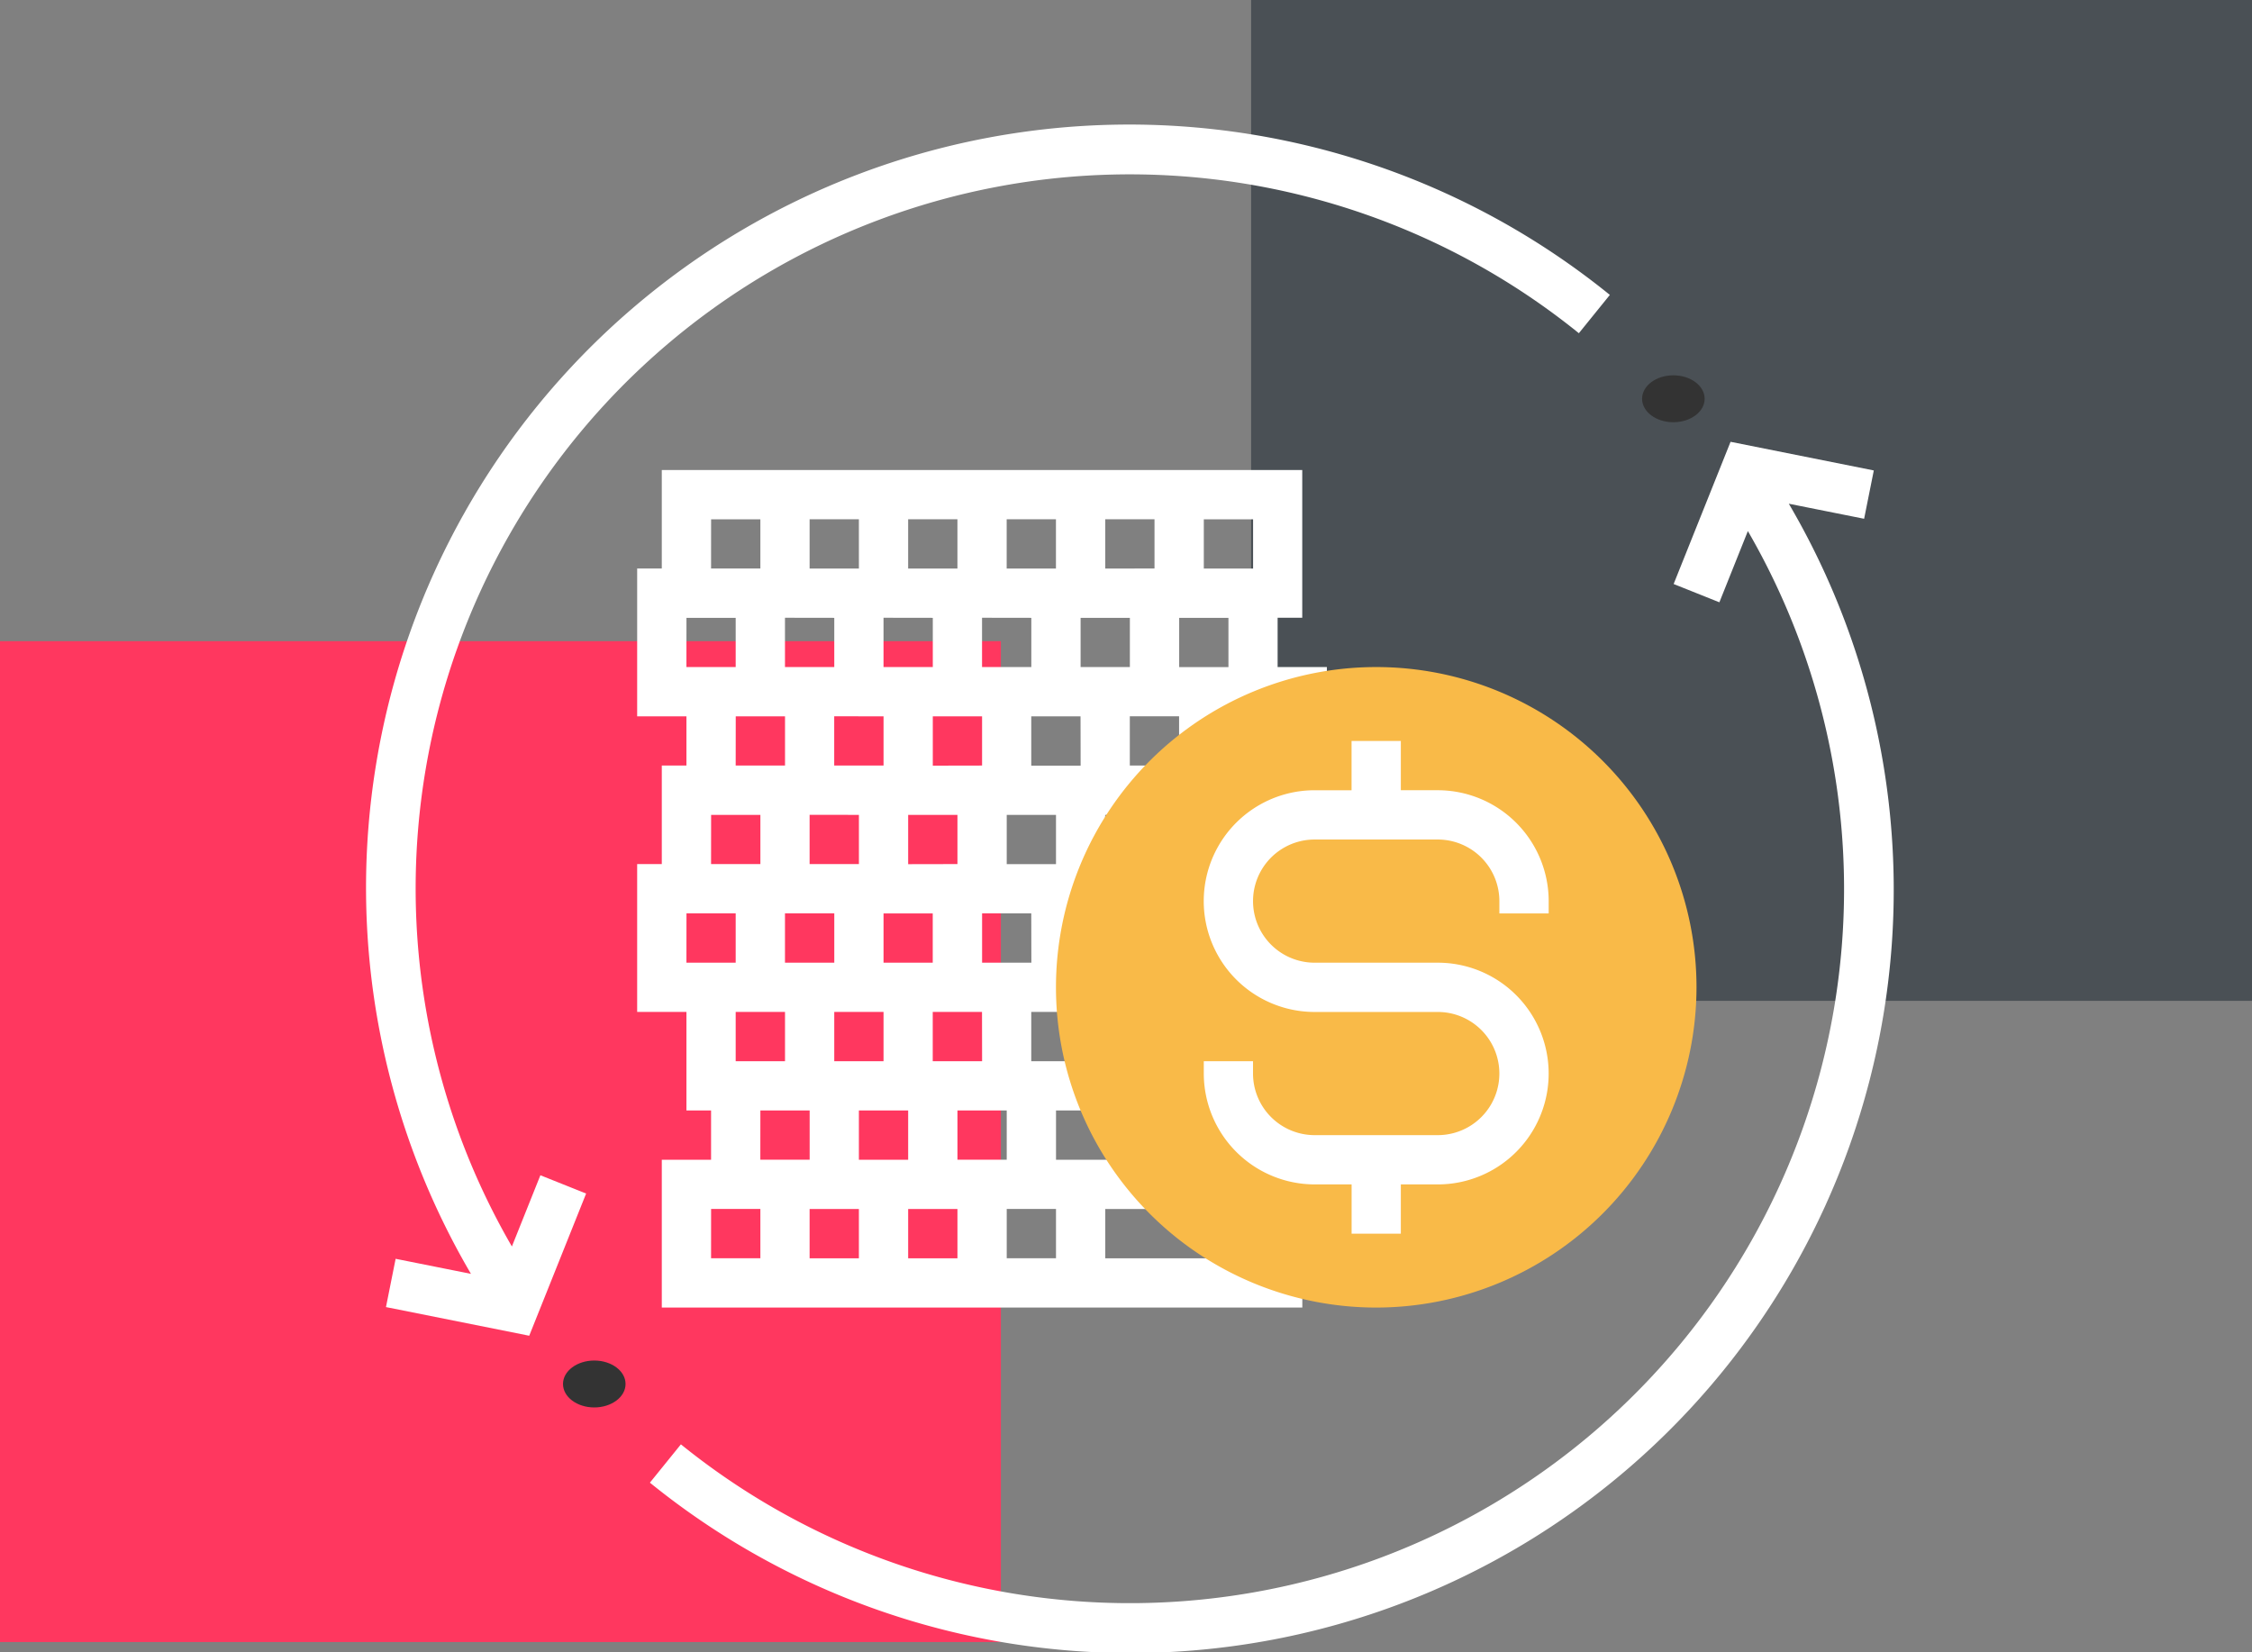 <svg xmlns="http://www.w3.org/2000/svg" width="144" height="105.667" viewBox="0 0 144 105.667">
  <rect x="0" y="0" width="144" height="105.667" fill="#808080" stroke="none"/>
  <g id="Group_5257" data-name="Group 5257" transform="translate(-603 -671)">
    <rect id="Rectangle_2884" data-name="Rectangle 2884" width="64" height="64" transform="translate(603 712)" fill="#ff375f"/>
    <rect id="Rectangle_2885" data-name="Rectangle 2885" width="64" height="64" transform="translate(683 671)" fill="#4a5055"/>
    <g id="_015-coins" data-name="015-coins" transform="translate(626.414 679)">
      <g id="Group_5220" data-name="Group 5220">
        <ellipse id="Ellipse_706" data-name="Ellipse 706" cx="2" cy="1.5" rx="2" ry="1.5" transform="translate(12.586 79)" fill="#333"/>
        <path id="Path_12396" data-name="Path 12396" d="M164.961,106.807l4.816.962.619-3.089-9.16-1.832-3.639,9.093,2.925,1.169,1.821-4.554a45.665,45.665,0,0,1-68.225,58.4l-1.982,2.45a48.8,48.8,0,0,0,72.825-62.6Z" transform="translate(-73.993 -82.596)" fill="#fff"/>
        <path id="Path_12397" data-name="Path 12397" d="M77.543,13.308l1.982-2.45A48.8,48.8,0,0,0,6.7,73.457l-4.816-.962-.618,3.088,9.16,1.832,3.639-9.093L11.14,67.153,9.318,71.707a45.664,45.664,0,0,1,68.225-58.4Z" fill="#fff"/>
        <ellipse id="Ellipse_707" data-name="Ellipse 707" cx="2" cy="1.5" rx="2" ry="1.5" transform="translate(81.586 16)" fill="#333"/>
        <path id="Path_12398" data-name="Path 12398" d="M91.151,152.957h1.575v3.151H89.575v9.452h40.957v-3.151h-12.6v-3.151h3.151v-3.151h-6.3v-3.151h3.151v-3.151H113.2v-3.151h3.151v-6.3h1.575v-6.3h3.151V130.9h-1.575v-3.151h3.151v1.575h3.151v-1.575h6.3V124.6h-3.151v-3.151h1.575V112H89.575v6.3H88v9.452h3.151V130.9H89.575v6.3H88v9.452h3.151Zm11.027,6.3v3.151H99.027v-3.151Zm3.151,0h3.151v3.151h-3.151Zm-3.151-3.151v-3.151h3.151v3.151Zm-1.575-6.3v-3.151h3.151v3.151Zm3.151-6.3v-3.151H106.9v3.151Zm1.575-6.3v-3.151h3.151V137.2Zm1.575-6.3v-3.151h3.151V130.9Zm0-9.452V124.6h-3.151v-3.151Zm6.3,0V124.6h-3.151v-3.151Zm3.151,0h3.151V124.6h-3.151Zm1.575-3.151v-3.151h3.151V118.3Zm-3.151,0h-3.151v-3.151h3.151Zm-6.3,0h-3.151v-3.151h3.151Zm-6.3,0H99.027v-3.151h3.151Zm-1.575,3.151V124.6H97.452v-3.151Zm3.151,6.3V130.9H100.6v-3.151Zm-1.575,6.3V137.2H99.027v-3.151Zm-1.575,6.3v3.151H97.452v-3.151Zm-3.151,6.3v3.151H94.3v-3.151Zm-1.575,6.3h3.151v3.151H95.876Zm-3.151,6.3h3.151v3.151H92.726Zm22.054,3.151h-3.151v-3.151h3.151Zm-3.151-6.3h-3.151v-3.151h3.151Zm-1.575-6.3H106.9v-3.151h3.151Zm3.151-6.3h-3.151v-3.151H113.2Zm1.575-6.3h-3.151v-3.151h3.151Zm1.575-6.3H113.2v-3.151h3.151Zm9.452-6.3h-3.151v-3.151h3.151Zm1.575-6.3h-3.151v-3.151h3.151Zm-34.656-3.151h3.151V118.3H92.726Zm-1.575,6.3H94.3V124.6H91.151Zm3.151,6.3h3.151V130.9H94.3Zm-1.575,6.3h3.151V137.2H92.726Zm-1.575,6.3H94.3v3.151H91.151Z" transform="translate(-70.672 -89.946)" fill="#fff"/>
      </g>
      <path id="Path_12399" data-name="Path 12399" d="M244.479,216.957a20.479,20.479,0,1,1,20.479-20.479A20.5,20.5,0,0,1,244.479,216.957Z" transform="translate(-179.892 -141.344)" fill="#f9ba48"/>
      <path id="Path_12400" data-name="Path 12400" d="M294.054,211.027v-.788a7.1,7.1,0,0,0-7.089-7.089H284.6V200h-3.151v3.151h-2.363a7.089,7.089,0,1,0,0,14.178h7.876a3.938,3.938,0,0,1,0,7.876h-7.876a3.942,3.942,0,0,1-3.938-3.938v-.788H272v.788a7.1,7.1,0,0,0,7.089,7.089h2.363v3.151H284.6v-3.151h2.363a7.089,7.089,0,1,0,0-14.178h-7.876a3.938,3.938,0,0,1,0-7.876h7.876a3.942,3.942,0,0,1,3.938,3.938v.788Z" transform="translate(-218.44 -160.618)" fill="#fff"/>
    </g>
  </g>
</svg>
